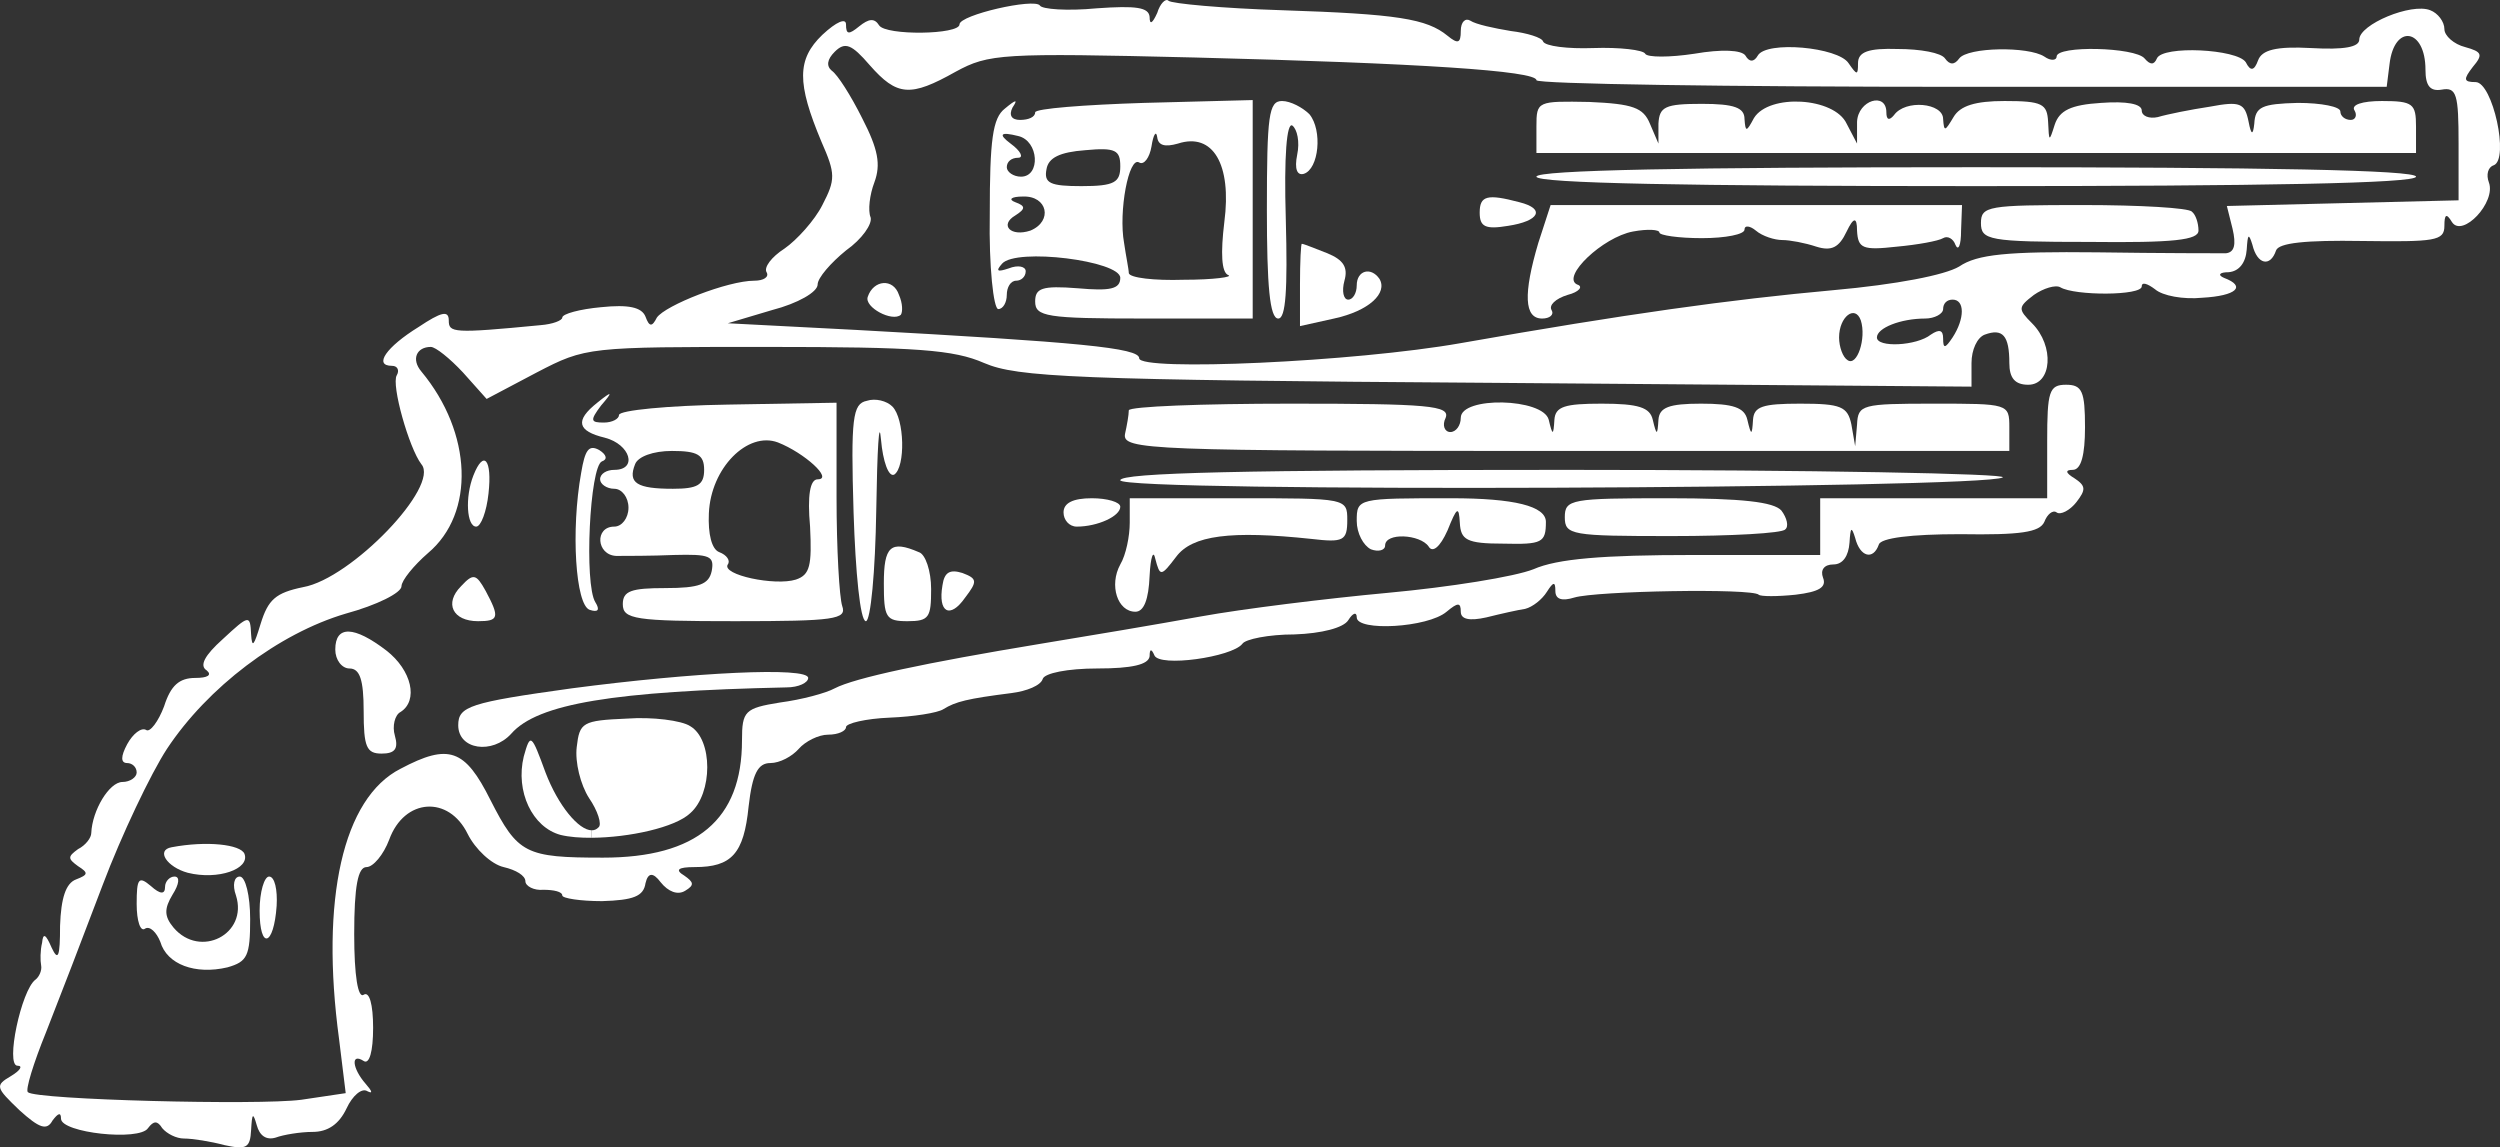<?xml version="1.0" encoding="UTF-8"?>
<svg id="Layer_1" data-name="Layer 1" xmlns="http://www.w3.org/2000/svg" viewBox="0 0 264.33 121.31">
  <rect x="0" y="0" width="264.33" height="121.31" fill="#333333" stroke="none"/>
  <defs>
    <style>
      .cls-1 {
        fill: #fff;
      }
    </style>
  </defs>
  <path class="cls-1" d="m122.35,1.38c-.5,1.1-.8,1.3-.8.4-.1-1-1.4-1.2-5.6-.9-3.1.3-5.8.1-6-.3-.6-.8-8.5,1-8.5,2,0,1.1-7.8,1.2-8.5.1-.5-.8-1.1-.7-2.1.1-1.1.9-1.4.9-1.4-.2,0-.7-1-.3-2.5,1.1-2.7,2.6-2.7,5.1-.1,11.3,1.5,3.4,1.5,4,.1,6.7-.8,1.6-2.7,3.7-4,4.6-1.4.9-2.2,2-1.9,2.5s-.3.9-1.3.9c-2.8,0-9.4,2.6-10.3,3.9-.5,1-.8,1-1.2-.1-.4-1-1.8-1.3-4.7-1-2.2.2-4.1.7-4.1,1.1,0,.3-1,.7-2.3.8-9.3.9-9.7.8-9.7-.5,0-1.1-.8-.9-3.2.7-3.4,2.1-4.8,4.1-2.8,4.1.6,0,.8.5.5,1-.6,1,1.3,7.7,2.6,9.4,2,2.3-7.4,12.1-12.5,13-2.9.6-3.7,1.3-4.5,3.9-.7,2.3-.9,2.6-1,1.1-.1-2.1-.2-2.1-3,.5-1.9,1.7-2.5,2.8-1.7,3.3.6.5.1.8-1.2.8-1.7,0-2.6.8-3.3,3-.6,1.6-1.5,2.8-1.9,2.5-.5-.3-1.4.4-2,1.5-.7,1.3-.7,2,0,2,.5,0,1,.4,1,1,0,.5-.7,1-1.5,1-1.4,0-3.2,3-3.3,5.4,0,.5-.6,1.3-1.4,1.7-1.1.8-1.1,1,0,1.8,1.1.7,1.1.9-.2,1.4-1.1.4-1.6,2-1.7,4.9,0,3.3-.2,3.8-.9,2.3-.6-1.4-.9-1.6-1-.5-.2.8-.2,1.9-.1,2.4s-.2,1.2-.6,1.5c-1.5,1.1-3.2,9.1-1.9,9.1.6,0,.3.5-.7,1.1-1.7,1-1.6,1.2.9,3.6,2.1,1.9,2.9,2.2,3.5,1.1.6-.8.9-.9.9-.2,0,1.5,8.3,2.4,9.2,1,.6-.8,1-.8,1.5,0,.5.6,1.5,1.1,2.3,1.1.9,0,2.8.3,4.3.7,2.3.5,2.7.3,2.8-1.6.1-1.8.2-1.9.6-.5.3,1.1,1,1.6,2,1.3.8-.3,2.6-.6,3.9-.6,1.6,0,2.8-.8,3.6-2.5.6-1.3,1.6-2.2,2.2-1.8.6.3.5,0-.2-.8-1.4-1.6-1.6-3.3-.2-2.4.6.4,1-1,1-3.5s-.4-3.9-1-3.5-1-2-1-6.4c0-5.1.4-7.1,1.3-7.1.7,0,1.8-1.3,2.4-2.9,1.6-4.4,6.3-4.7,8.3-.6.8,1.6,2.5,3.2,3.8,3.5s2.3.9,2.3,1.5c0,.5.9,1,1.9.9,1.1,0,2,.2,2,.6,0,.3,1.9.6,4.2.6,3.3-.1,4.4-.5,4.6-1.9q.4-1.7,1.6-.1c.8,1,1.8,1.4,2.6.9,1-.6.9-.9-.1-1.6-1-.6-.7-.9,1.1-.9,3.9,0,5.2-1.4,5.7-6.4.4-3.5,1-4.6,2.3-4.6,1,0,2.3-.7,3-1.5s2.1-1.5,3.1-1.5c1.1,0,1.9-.4,1.9-.8,0-.4,2.1-.9,4.6-1s5.1-.5,5.7-.9c1.3-.8,2.5-1.1,7.2-1.7,1.6-.2,3.1-.8,3.3-1.5.2-.6,2.6-1.1,5.8-1.1,3.6,0,5.4-.4,5.5-1.3,0-.8.2-.8.5-.1.5,1.3,8.2.2,9.3-1.2.3-.5,2.8-1,5.5-1,2.9-.1,5.2-.7,5.7-1.5s.9-.9.9-.3c0,1.5,7.5,1.1,9.5-.6,1.2-1,1.5-1,1.5,0,0,.8.9,1,2.7.6,1.6-.4,3.4-.8,4.1-.9.8-.2,1.8-1,2.3-1.8.7-1.1.9-1.1.9-.1,0,.9.7,1.1,2,.7,2.3-.7,18.8-1,19.5-.3.2.2,2,.2,3.9,0,2.5-.3,3.3-.8,2.9-1.8-.3-.8.1-1.4,1.1-1.4s1.6-.9,1.7-2.3c.1-1.6.2-1.8.6-.5.5,2,1.9,2.4,2.5.7.2-.7,3.4-1.1,8.6-1.1,6.4.1,8.4-.2,8.9-1.3.3-.8.9-1.3,1.3-1s1.4-.2,2.1-1.1c1-1.3,1-1.7-.2-2.5-1-.6-1-.9-.2-.9.9,0,1.3-1.6,1.3-4.5,0-3.8-.3-4.5-2-4.5-1.8,0-2,.7-2,6v6h-12s-12,0-12,0v3s0,3,0,3h-13.4c-9.6,0-14.4.4-16.9,1.5-2,.8-8.9,1.9-15.4,2.5s-15.4,1.7-19.8,2.5c-4.4.8-12.1,2.1-17,2.9-12.1,2-19.6,3.6-21.7,4.7-.9.5-3.5,1.2-5.8,1.5-3.7.6-4,.9-4,4,0,8.4-4.8,12.4-14.7,12.4-8.2,0-9-.4-11.9-6.1-2.7-5.4-4.4-6-9.5-3.3-6.1,3.1-8.5,13.8-6.5,28.6l.7,5.7-4.7.7c-4.5.6-28.1,0-28.9-.8-.3-.2.6-3.1,1.9-6.3,1.3-3.3,4-10.3,6-15.6s5.1-11.8,6.8-14.4c4.3-6.5,11.8-12.2,18.9-14.3,3.3-.9,5.9-2.2,5.9-2.9,0-.6,1.3-2.2,2.8-3.5,5-4.2,4.7-12.7-.7-19.2-1.1-1.3-.5-2.6,1-2.6.5,0,2,1.2,3.4,2.7l2.5,2.8,5.3-2.8c5.2-2.7,5.4-2.7,24.3-2.7,15.9,0,19.8.3,23,1.7,3.5,1.5,9.4,1.8,54.1,2.1l50.3.4v-2.5c0-1.4.6-2.7,1.4-3,1.9-.7,2.6.1,2.6,3,0,1.6.6,2.3,2,2.3,2.5,0,2.8-4.1.4-6.5-1.5-1.5-1.5-1.7.2-3,1-.7,2.3-1.1,2.8-.8,1.5.9,8.6.9,8.6-.1,0-.5.6-.3,1.4.3.8.7,3,1.1,5,.9,3.6-.2,4.7-1.2,2.3-2.1-.7-.3-.5-.6.5-.6,1.1-.1,1.8-1,1.9-2.4.1-1.6.2-1.8.6-.5.5,2.1,1.9,2.4,2.5.6.3-.8,3.1-1.1,9.1-1,7.7.1,8.7,0,8.7-1.6,0-1.2.2-1.4.8-.4,1.1,1.7,4.7-2.1,3.9-4.2-.3-.8-.1-1.6.5-1.8,1.7-.6-.1-8.8-1.9-8.8-1.3,0-1.3-.3-.3-1.6,1.1-1.3,1-1.6-.8-2.1-1.2-.3-2.2-1.2-2.2-1.9,0-.8-.7-1.7-1.5-2-2-.8-7.5,1.5-7.5,3.1,0,.8-1.6,1.1-5.1.9-3.7-.2-5.2.2-5.6,1.3s-.8,1.2-1.3.2c-.9-1.4-8.8-1.8-9.4-.4-.3.7-.7.7-1.3,0-1-1.2-9.3-1.4-9.3-.2,0,.4-.6.5-1.3,0-1.7-1.1-8.1-1-9,.2-.5.7-1,.7-1.5,0-.4-.6-2.6-1-5-1-3.1-.1-4.2.3-4.2,1.5,0,1.3-.1,1.3-1,0-1.1-1.7-8.7-2.4-9.6-.8-.4.7-.9.7-1.3,0-.4-.6-2.5-.7-5.4-.2-2.6.4-5,.4-5.2,0s-2.7-.7-5.5-.6c-2.7.1-5.1-.2-5.3-.7-.1-.4-1.7-.9-3.4-1.1-1.8-.3-3.7-.7-4.3-1.1-.5-.3-1,.1-1,1.1,0,1.3-.3,1.4-1.4.5-2.2-1.8-5.3-2.3-17.5-2.7-6.3-.2-11.7-.7-12-1s-.9.3-1.2,1.3Zm134.1,6c0,1.7.5,2.3,1.7,2.1,1.6-.3,1.8.5,1.8,5.7v6s-12.3.3-12.3.3l-12.2.3.6,2.4c.4,1.7.2,2.5-.7,2.6-.8,0-6.9,0-13.6-.1-9.5-.1-12.7.2-14.6,1.5-1.5.9-6.6,1.9-13.3,2.5-11,1-21.8,2.5-39.4,5.6-11.3,2-34,3-34,1.6,0-1.1-6.3-1.7-30-3l-13.5-.7,4.7-1.4c2.7-.7,4.8-1.9,4.8-2.7,0-.7,1.4-2.3,3-3.6,1.7-1.2,2.8-2.8,2.6-3.5-.3-.7-.1-2.4.4-3.7.7-1.9.4-3.5-1.3-6.8-1.2-2.4-2.6-4.6-3.2-5-.6-.5-.5-1.2.3-2,1.1-1.1,1.8-.8,3.7,1.4,2.9,3.3,4.3,3.4,9.1.7,3.5-1.9,4.8-2,25.3-1.5,23.6.6,36.1,1.4,36.1,2.4,0,.4,20.2.7,45,.7h44.9s.3-2.4.3-2.4c.5-4.3,3.8-3.8,3.8.6Zm-50,24.3c1.3,0,1.3,2,0,4-.8,1.2-1,1.2-1,.1,0-.9-.4-1-1.3-.4-1.5,1.2-5.7,1.4-5.7.3,0-1,2.5-2,5.1-2,1,0,1.9-.5,1.9-1,0-.6.4-1,1-1Zm-9.7,2.2c.6,1.9-.4,4.9-1.4,4.2-.5-.3-.9-1.4-.9-2.4,0-2.2,1.7-3.5,2.3-1.8Z"/>
  <path class="cls-1" d="m251.85,10.68c-2.1,0-3.3.4-2.9,1,.3.5.1,1-.4,1-.6,0-1.1-.4-1.1-.9,0-.5-2-.9-4.5-.9-3.8.1-4.5.4-4.6,2.2q-.2,1.9-.6-.2c-.4-2-.9-2.2-4.1-1.6-2,.3-4.5.8-5.5,1.1-.9.2-1.7-.1-1.7-.7,0-.7-1.6-1-4.3-.8-3.2.2-4.4.8-4.9,2.3-.6,1.9-.6,1.8-.7-.3-.1-1.9-.6-2.2-4.6-2.2-3.1,0-4.7.5-5.4,1.7-.9,1.5-1,1.6-1.1.2,0-1.7-4-2.1-5.2-.4-.5.6-.8.5-.8-.3,0-2.2-3-1.3-3.1,1v2.3s-1.1-2.1-1.1-2.1c-1.3-2.8-8.2-3.2-9.8-.6-.8,1.5-.9,1.5-1,.1,0-1.2-1.1-1.6-4.5-1.6-3.9,0-4.5.3-4.6,2.1v2.1s-.9-2.1-.9-2.1c-.7-1.7-1.8-2.1-6.4-2.3-5.5-.1-5.6-.1-5.6,2.6v2.8s46.5,0,46.5,0h46.5s0-2.8,0-2.8c0-2.4-.3-2.7-3.6-2.7Z"/>
  <path class="cls-1" d="m135.55,10.68c-1.4,0-1.6,1.5-1.6,11.5,0,8,.3,11.5,1.2,11.5.8,0,1-3,.8-10.5-.2-6.7.1-10.3.7-9.9.5.4.8,1.7.5,3.1-.3,1.5,0,2.2.7,2,1.6-.5,2-4.6.6-6.3-.7-.7-2-1.4-2.9-1.4Z"/>
  <path class="cls-1" d="m132.45,10.58l-11.5.3c-6.3.2-11.5.6-11.5,1,0,.5-.7.8-1.6.8s-1.2-.5-.8-1.3c.6-.9.4-.9-.8.1-1.3,1-1.6,3.3-1.6,11.2-.1,5.5.4,10,.9,10s.9-.7.9-1.5.4-1.5,1-1.5c.5,0,1-.4,1-1,0-.5-.8-.7-1.8-.3-1.2.4-1.4.3-.7-.5,1.5-1.7,12.5-.3,12.5,1.5,0,1.2-1.1,1.4-4.5,1.1-3.8-.3-4.5,0-4.5,1.4,0,1.6,1.2,1.8,11.5,1.8h11.5s0-11.6,0-11.6v-11.5Zm-10.7,4.9c.2-1.3.5-1.7.6-1,.1.9.8,1.1,2.2.7,3.7-1.2,5.7,2.2,4.9,8.3-.4,3.3-.3,5.3.4,5.6.6.2-1.5.5-4.7.5-3.1.1-5.7-.2-5.8-.7,0-.4-.3-1.8-.5-3.2-.6-3.3.5-9.2,1.6-8.5.5.3,1.1-.5,1.3-1.7Zm-14.1-1.1c2.2.5,2.4,4.3.3,4.3-.8,0-1.5-.5-1.5-1,0-.6.5-1,1.2-1,.6,0,.3-.7-.8-1.5q-2-1.5.8-.8Zm7.1,1.5c3.2-.3,3.7,0,3.7,1.7s-.6,2.1-4.1,2.1c-3.3,0-4-.3-3.7-1.8.2-1.2,1.4-1.8,4.1-2Zm-6.6,4.9c2.6-.1,3.2,2.6.8,3.6-2.1.7-3.3-.6-1.6-1.6,1.1-.7,1.1-1,0-1.4-.8-.3-.4-.6.8-.6Z"/>
  <path class="cls-1" d="m208.95,17.68c-30.3,0-46.5.3-46.5,1s16.2,1,46.5,1,46.5-.3,46.5-1-16.2-1-46.5-1Z"/>
  <path class="cls-1" d="m156.45,22.48c0,1.5.6,1.8,3,1.4,3.3-.5,4-1.8,1.2-2.5-3.4-.9-4.2-.7-4.2,1.1Z"/>
  <path class="cls-1" d="m220.25,21.68c-10,0-10.8.1-10.8,1.9s.8,2,11.5,2c8.9.1,11.5-.2,11.5-1.2,0-.8-.3-1.7-.7-2-.3-.4-5.5-.7-11.5-.7Z"/>
  <path class="cls-1" d="m207.45,21.68h-21.8s-21.7,0-21.7,0l-1.3,4c-1.6,5.4-1.5,8,.4,8,.8,0,1.3-.4,1-.9s.4-1.2,1.7-1.6c1.2-.3,1.7-.9,1-1.1-1.7-.8,2.7-5,5.9-5.6,1.6-.3,2.8-.2,2.8.1,0,.3,2,.6,4.5.6s4.5-.4,4.5-.9c0-.5.6-.4,1.2.1.7.6,2,1,2.8,1s2.4.3,3.6.7c1.6.5,2.4.1,3.2-1.6q1.1-2.3,1.1-.1c.1,1.9.6,2.1,4.2,1.7,2.2-.2,4.4-.6,4.9-.9s1.1.1,1.3.7c.3.7.6.1.6-1.5l.1-2.7Z"/>
  <path class="cls-1" d="m137.65,25.78c-.1-.1-.2,1.9-.2,4.3v4.4s3.6-.8,3.6-.8c3.7-.8,5.7-2.7,4.8-4.2-.9-1.3-2.4-.9-2.4.7,0,.8-.4,1.5-.9,1.5s-.7-.9-.4-2c.4-1.4-.1-2.2-1.8-2.9-1.3-.5-2.5-1-2.7-1Z"/>
  <path class="cls-1" d="m91.75,31.38c-.4,1.1,2.6,2.7,3.5,1.9.2-.3.2-1.2-.2-2.1-.6-1.8-2.7-1.6-3.3.2Z"/>
  <path class="cls-1" d="m91.65,42.38c-1.5.3-1.7,1.8-1.4,11.8.2,6.3.7,11.5,1.3,11.5.5,0,1-5.2,1.1-11.8.1-6.4.3-9.8.5-7.4.2,2.3.8,4,1.4,3.7,1.2-.8,1.1-5.9-.2-7.2-.6-.6-1.8-.9-2.7-.6Z"/>
  <path class="cls-1" d="m63.15,42.58c-2.4,1.9-2.1,3,.8,3.7,2.7.7,3.5,3.4,1,3.4-.8,0-1.5.4-1.5,1,0,.5.7,1,1.5,1s1.5.9,1.5,2-.7,2-1.5,2c-2.1,0-1.9,3,.2,3.1,1,0,3.8,0,6.1-.1,3.8-.1,4.3.1,4,1.7-.3,1.4-1.3,1.8-4.9,1.8-3.6,0-4.5.3-4.5,1.7,0,1.6,1.3,1.8,11.9,1.8,10.5,0,11.8-.2,11.3-1.6-.3-.9-.6-6-.6-11.5v-10s-11.5.2-11.5.2c-6.3.1-11.5.6-11.5,1.1,0,.4-.7.8-1.6.8-1.4,0-1.5-.2-.3-1.8,1.3-1.5,1.2-1.6-.4-.3Zm19.1,4.2c2.8,1.1,5.9,3.9,4.2,3.9-.8,0-1.1,1.7-.8,5,.2,4.1,0,5.1-1.5,5.6-2.2.7-7.9-.5-7.2-1.6.3-.4-.1-1-.9-1.3s-1.2-1.9-1.1-4.1c.2-4.8,4.1-8.7,7.3-7.5Zm-11.2.9c2.7,0,3.4.4,3.4,2s-.7,2-3.3,2c-3.8,0-4.8-.6-4-2.6.3-.8,1.9-1.4,3.9-1.4Z"/>
  <path class="cls-1" d="m204.45,42.68c-7.6,0-8,.1-8.1,2.2l-.2,2.3-.4-2.3c-.4-1.9-1.1-2.2-5.4-2.2-4,0-4.9.3-5,1.7-.1,1.7-.2,1.7-.6,0-.3-1.3-1.5-1.7-4.9-1.7s-4.4.4-4.5,1.7c-.1,1.7-.2,1.7-.6,0-.3-1.3-1.5-1.7-5.4-1.7s-4.9.3-5,1.7c-.1,1.7-.2,1.7-.6,0-.6-2.3-9.3-2.5-9.3-.2,0,.8-.5,1.5-1.1,1.5s-.9-.7-.5-1.5c.5-1.3-1.8-1.5-16.4-1.5-9.4,0-17,.3-17.1.7,0,.5-.2,1.6-.4,2.5-.3,1.7,2.4,1.8,46.6,1.8h46.9s0-2.5,0-2.5c0-2.5-.1-2.5-8-2.5Z"/>
  <path class="cls-1" d="m61.45,49.98c-1.1,6.1-.6,14,.9,14.5.9.3,1.1,0,.6-.8-1.2-1.9-.6-14.4.7-14.9.6-.2.5-.7-.3-1.2-1.1-.6-1.5,0-1.9,2.4Z"/>
  <path class="cls-1" d="m50.05,50.28c-.9,2.3-.7,5.4.3,5.4.5,0,1.1-1.6,1.3-3.5.4-3.6-.5-4.7-1.6-1.9Z"/>
  <path class="cls-1" d="m165.65,49.68c-33.9,0-47.2.3-47.2,1.1,0,1.3,91.3.9,93.3-.3.7-.4-20.1-.8-46.1-.8Z"/>
  <path class="cls-1" d="m176.35,52.68c-10.2,0-10.9.1-10.9,2s.7,2,11.3,2c6.3,0,11.7-.3,12-.7.4-.3.2-1.2-.4-2-.8-.9-4.1-1.3-12-1.3Z"/>
  <path class="cls-1" d="m153.45,52.68c-9.9,0-10,0-10,2.4,0,1.3.7,2.6,1.5,3,.8.3,1.5.1,1.5-.4,0-1.4,3.7-1.2,4.6.1.4.7,1.2.1,2-1.7,1-2.5,1.2-2.6,1.3-.8s.7,2.2,4.6,2.2c4.1.1,4.5-.1,4.5-2.3q0-2.5-10-2.5Z"/>
  <path class="cls-1" d="m130.95,52.68h-11.5s0,2.6,0,2.6c0,1.4-.4,3.4-1,4.4-1.2,2.2-.3,5,1.6,5,.9,0,1.4-1.3,1.5-3.8.1-2,.4-2.8.6-1.8.5,1.9.6,1.9,2.2-.2,1.7-2.3,5.8-2.8,14.3-1.9,3.4.4,3.8.2,3.8-2,0-2.3-.1-2.3-11.5-2.3Z"/>
  <path class="cls-1" d="m115.45,52.68c-2,0-3,.5-3,1.5,0,.8.6,1.5,1.4,1.5,2.2,0,4.6-1.1,4.6-2.1,0-.5-1.4-.9-3-.9Z"/>
  <path class="cls-1" d="m93.45,61.68c0,3.6.2,4,2.5,4s2.5-.4,2.5-3.4c0-1.9-.6-3.7-1.3-3.9-3-1.3-3.7-.6-3.7,3.3Z"/>
  <path class="cls-1" d="m99.65,61.88c-.5,2.9.8,3.6,2.4,1.3,1.3-1.7,1.3-2-.3-2.6-1.3-.4-1.9-.1-2.1,1.3Z"/>
  <path class="cls-1" d="m48.75,61.98c-1.8,1.8-.9,3.7,1.8,3.7,2.2,0,2.3-.4.8-3.2-1-1.8-1.3-1.9-2.6-.5Z"/>
  <path class="cls-1" d="m35.45,68.68c0,1.1.7,2,1.5,2,1.1,0,1.5,1.2,1.5,4.5,0,3.8.3,4.5,1.9,4.5,1.4,0,1.8-.5,1.4-1.9-.3-1,0-2.2.6-2.5,1.9-1.2,1.2-4.4-1.5-6.5-3.4-2.6-5.4-2.7-5.4-.1Z"/>
  <path class="cls-1" d="m60.45,72.78c-10.8,1.5-12,1.9-12,3.9,0,2.6,3.6,3.1,5.6.9,2.8-3.2,10.9-4.5,29.1-4.9,1.3,0,2.3-.5,2.3-1,0-1.2-12.1-.6-25,1.1Z"/>
  <g>
    <path class="cls-1" d="m72.98,76.78c2.4,1.4,2.4,7.1,0,9.2-1.6,1.52-6.48,2.57-10.4,2.6v-.79c.26,0,.5-.1.7-.31.4-.3-.1-1.8-1-3.1-.9-1.4-1.5-3.8-1.3-5.4.3-2.6.6-2.8,5.3-3,2.7-.2,5.8.2,6.7.8Z"/>
    <path class="cls-1" d="m62.57,87.79v.79c-1.23.01-2.38-.08-3.29-.3-3-.8-4.8-4.6-3.9-8.3.7-2.5.8-2.4,2.3,1.7,1.34,3.51,3.51,6.11,4.89,6.11Z"/>
  </g>
  <path class="cls-1" d="m18.15,89.58c-1.7.3-.5,2.1,1.7,2.7,3.2.8,6.6-.4,6-2-.4-1-4-1.4-7.7-.7Z"/>
  <path class="cls-1" d="m28.45,92.68c-.5,0-1,1.6-1,3.6,0,4.2,1.5,3.8,1.8-.5.1-1.7-.2-3.1-.8-3.1Z"/>
  <path class="cls-1" d="m25.35,92.68c-.6,0-.8.9-.4,2,1.3,4.1-3.8,6.7-6.6,3.4-1-1.2-1-2-.1-3.5.7-1.1.8-1.9.2-1.9-.5,0-1,.5-1,1.1,0,.8-.5.8-1.5-.1-1.3-1.1-1.5-.8-1.5,1.9,0,1.8.4,3,.9,2.6.5-.3,1.2.4,1.6,1.4.7,2.4,3.7,3.5,7.1,2.7,2.1-.6,2.4-1.2,2.4-5.1,0-2.5-.5-4.5-1.1-4.5Z"/>
</svg>